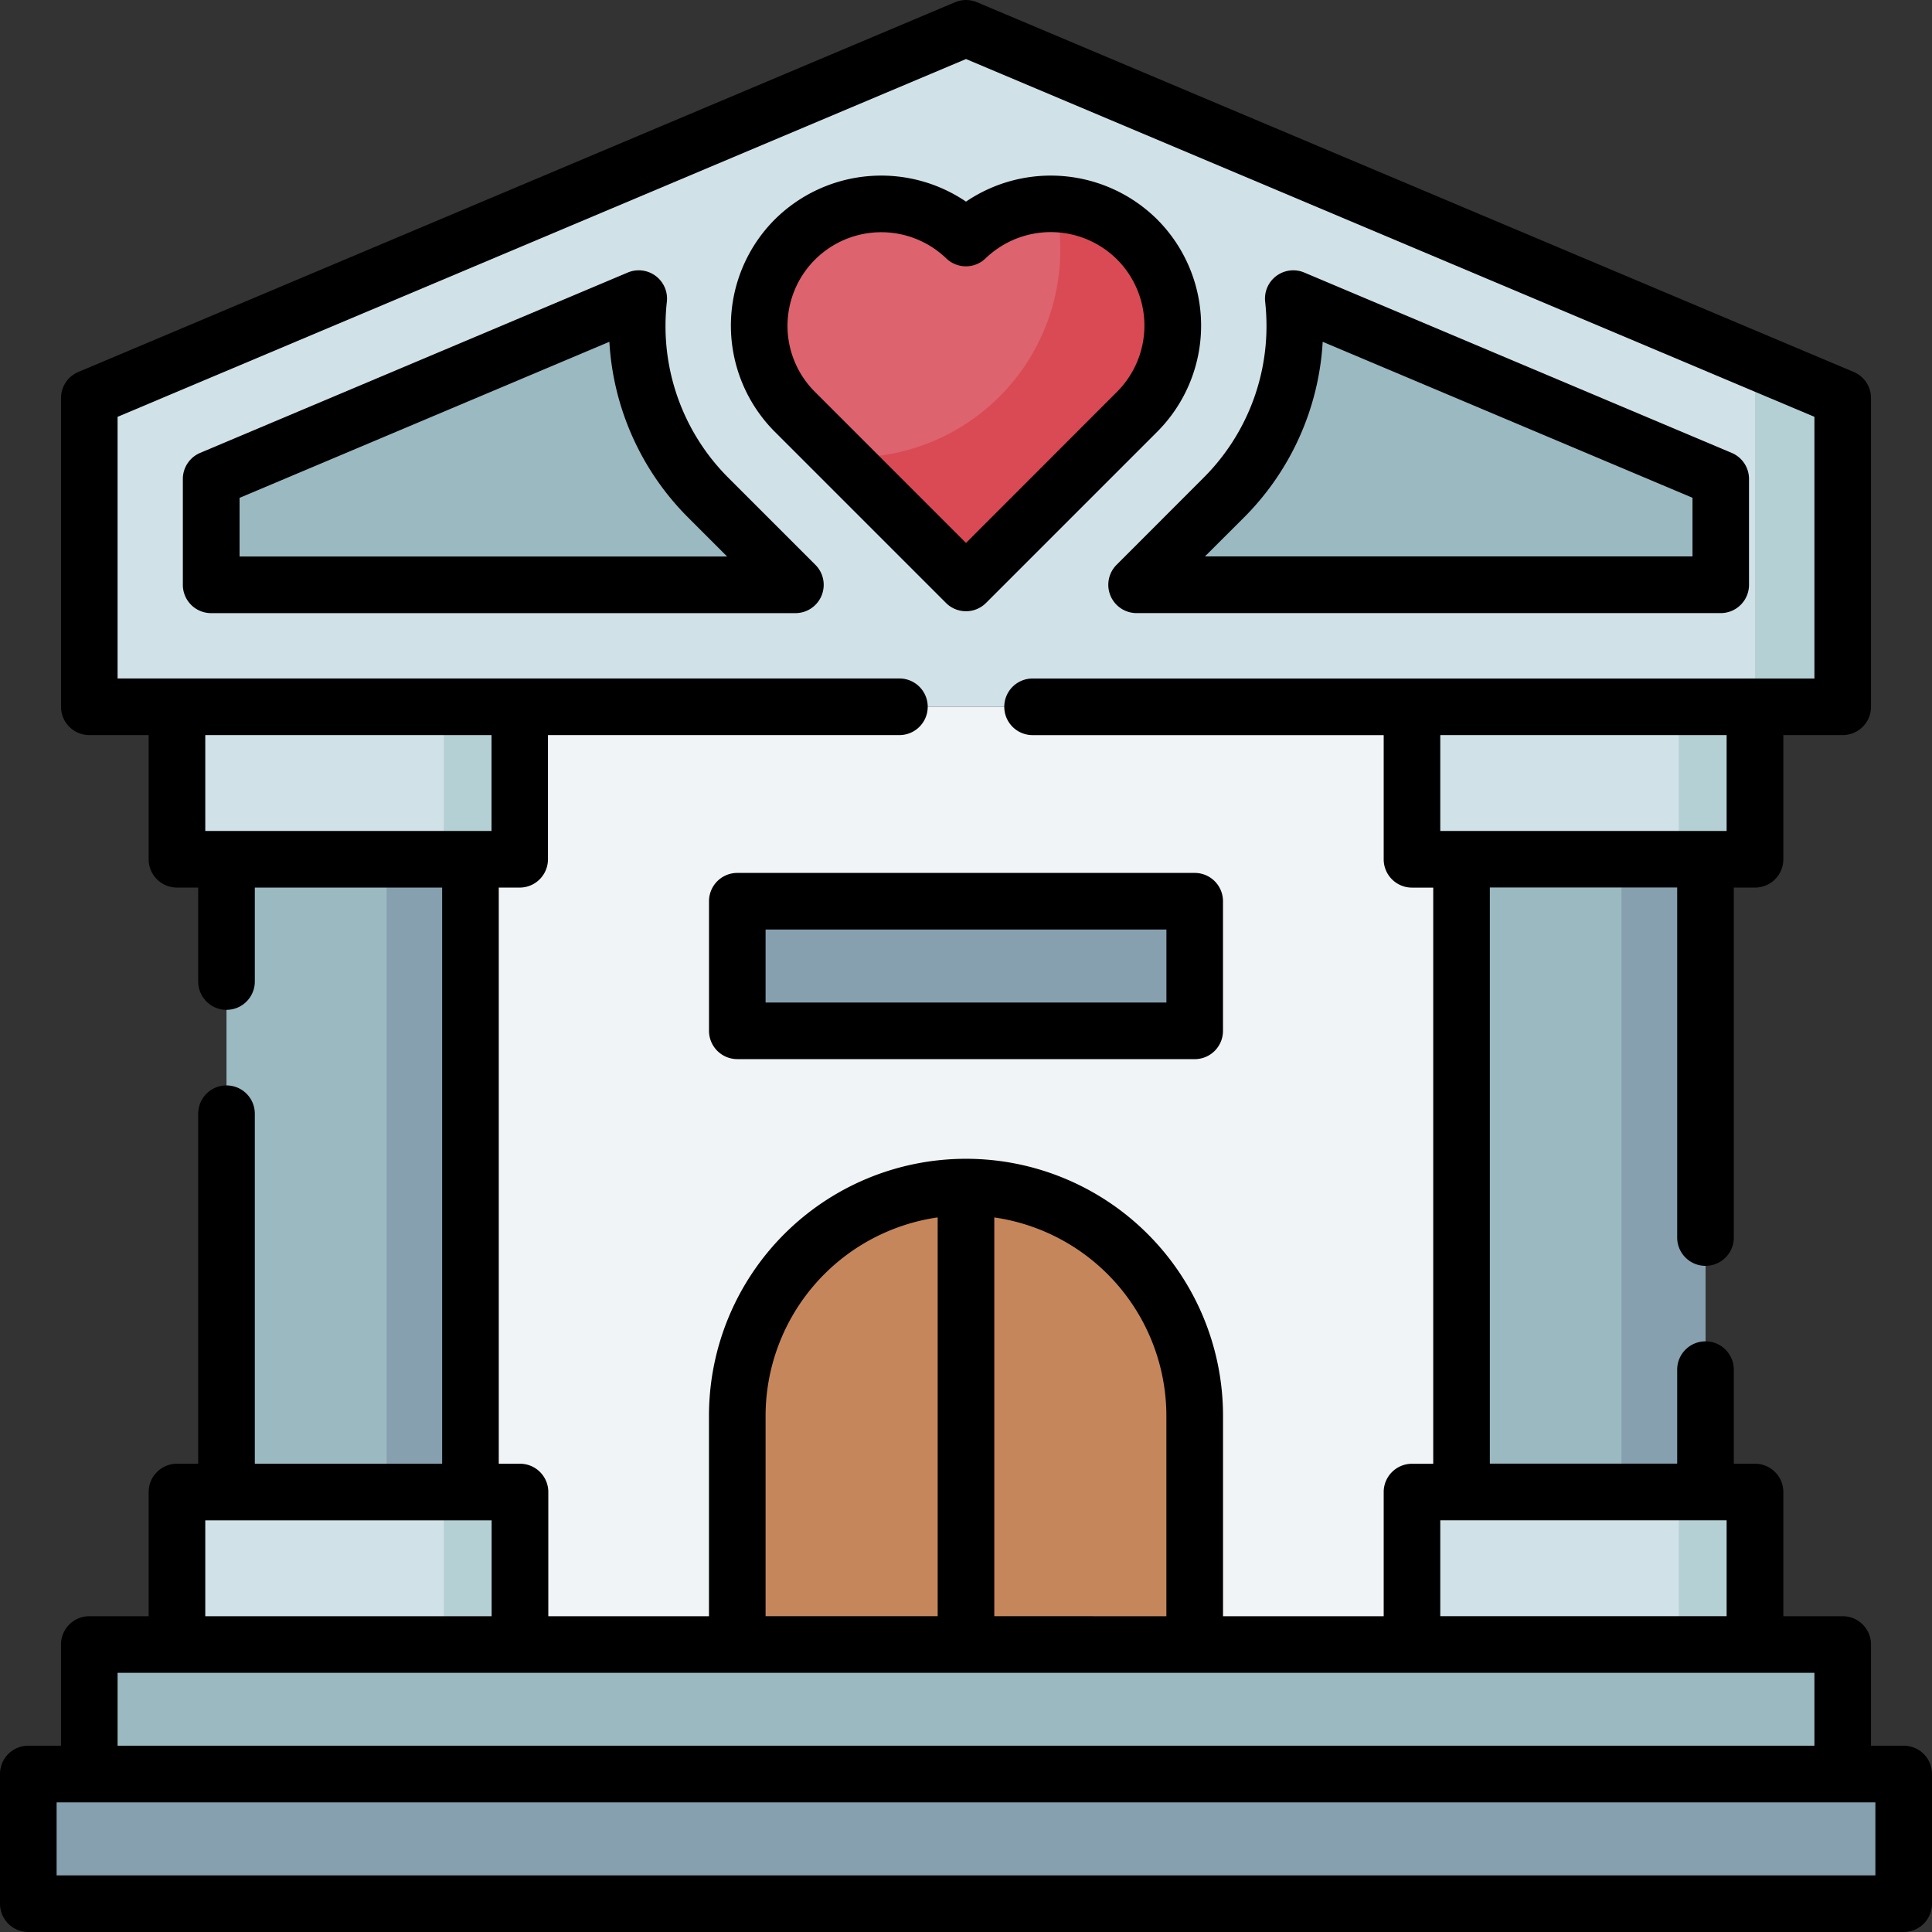 <svg xmlns="http://www.w3.org/2000/svg" xmlns:xlink="http://www.w3.org/1999/xlink" width="56" height="56" viewBox="0 0 56 56">
  <rect x="0" y="0" width="56" height="56" fill="#333333" stroke="none"/>
  <defs>
    <clipPath id="clip-path">
      <rect id="Rectángulo_34014" data-name="Rectángulo 34014" width="56" height="56" transform="translate(1196 1400)" fill="#fff" stroke="#707070" stroke-width="1"/>
    </clipPath>
  </defs>
  <g id="Enmascarar_grupo_70" data-name="Enmascarar grupo 70" transform="translate(-1196 -1400)" clip-path="url(#clip-path)">
    <g id="fundacion" transform="translate(1196 1400)">
      <g id="Grupo_83835" data-name="Grupo 83835">
        <path id="Trazado_117414" data-name="Trazado 117414" d="M13.637,20.487H42.363v27.18H13.637Z" fill="#f1f4f6"/>
      </g>
      <g id="Grupo_83836" data-name="Grupo 83836">
        <path id="Trazado_117415" data-name="Trazado 117415" d="M34.629,47.667V41.037a6.629,6.629,0,1,0-13.258,0v6.629Z" fill="#c6865c"/>
      </g>
      <g id="Grupo_83843" data-name="Grupo 83843">
        <g id="Grupo_83837" data-name="Grupo 83837">
          <path id="Trazado_117416" data-name="Trazado 117416" d="M40.927,20.487h9.944v4.42H40.927Z" fill="#d0e2e7"/>
        </g>
        <g id="Grupo_83838" data-name="Grupo 83838">
          <path id="Trazado_117417" data-name="Trazado 117417" d="M48.661,20.487h2.21v4.42h-2.21Z" fill="#b4d0d5"/>
        </g>
        <g id="Grupo_83839" data-name="Grupo 83839">
          <path id="Trazado_117418" data-name="Trazado 117418" d="M42.363,24.906h7.071V43.247H42.363Z" fill="#9bb9c1"/>
        </g>
        <g id="Grupo_83840" data-name="Grupo 83840">
          <path id="Trazado_117419" data-name="Trazado 117419" d="M47,24.906h2.431V43.247H47Z" fill="#86a0af"/>
        </g>
        <g id="Grupo_83841" data-name="Grupo 83841">
          <path id="Trazado_117420" data-name="Trazado 117420" d="M40.927,43.247h9.944v4.42H40.927Z" transform="translate(91.798 90.914) rotate(180)" fill="#d0e2e7"/>
        </g>
        <g id="Grupo_83842" data-name="Grupo 83842">
          <path id="Trazado_117421" data-name="Trazado 117421" d="M48.661,43.247h2.21v4.42h-2.21Z" transform="translate(99.532 90.914) rotate(180)" fill="#b4d0d5"/>
        </g>
      </g>
      <g id="Grupo_83850" data-name="Grupo 83850">
        <g id="Grupo_83844" data-name="Grupo 83844">
          <path id="Trazado_117422" data-name="Trazado 117422" d="M5.129,20.487h9.944v4.42H5.129Z" transform="translate(20.202 45.393) rotate(180)" fill="#d0e2e7"/>
        </g>
        <g id="Grupo_83845" data-name="Grupo 83845">
          <path id="Trazado_117423" data-name="Trazado 117423" d="M12.863,20.487h2.21v4.42h-2.21Z" transform="translate(27.936 45.393) rotate(180)" fill="#b4d0d5"/>
        </g>
        <g id="Grupo_83846" data-name="Grupo 83846">
          <path id="Trazado_117424" data-name="Trazado 117424" d="M6.566,24.906h7.071V43.247H6.566Z" transform="translate(20.202 68.154) rotate(180)" fill="#9bb9c1"/>
        </g>
        <g id="Grupo_83847" data-name="Grupo 83847">
          <path id="Trazado_117425" data-name="Trazado 117425" d="M11.206,24.906h2.431V43.247H11.206Z" fill="#86a0af"/>
        </g>
        <g id="Grupo_83848" data-name="Grupo 83848">
          <path id="Trazado_117426" data-name="Trazado 117426" d="M5.129,43.247h9.944v4.42H5.129Z" fill="#d0e2e7"/>
        </g>
        <g id="Grupo_83849" data-name="Grupo 83849">
          <path id="Trazado_117427" data-name="Trazado 117427" d="M12.863,43.247h2.21v4.42h-2.21Z" fill="#b4d0d5"/>
        </g>
      </g>
      <g id="Grupo_83851" data-name="Grupo 83851">
        <path id="Trazado_117428" data-name="Trazado 117428" d="M2.588,47.667H53.412v3.757H2.588Z" fill="#9bb9c1"/>
      </g>
      <g id="Grupo_83852" data-name="Grupo 83852">
        <path id="Trazado_117429" data-name="Trazado 117429" d="M.82,51.423H55.18V55.18H.82Z" fill="#86a0af"/>
      </g>
      <g id="Grupo_83853" data-name="Grupo 83853">
        <path id="Trazado_117430" data-name="Trazado 117430" d="M53.412,11.538,28,.82,2.588,11.538v8.949H53.412Z" fill="#d0e2e7"/>
      </g>
      <g id="Grupo_83854" data-name="Grupo 83854">
        <path id="Trazado_117431" data-name="Trazado 117431" d="M50.871,10.466V20.487h2.541V11.538Z" fill="#b4d0d5"/>
      </g>
      <g id="Grupo_83857" data-name="Grupo 83857">
        <g id="Grupo_83855" data-name="Grupo 83855">
          <path id="Trazado_117432" data-name="Trazado 117432" d="M20.541,14.438a7.025,7.025,0,0,1-2.071-5,7.171,7.171,0,0,1,.044-.78L6.124,13.884v3.068H23.055Z" fill="#9bb9c1"/>
        </g>
        <g id="Grupo_83856" data-name="Grupo 83856">
          <path id="Trazado_117433" data-name="Trazado 117433" d="M37.486,8.658a7.2,7.2,0,0,1,.044.78,7.025,7.025,0,0,1-2.071,5l-2.513,2.513H49.876V13.884Z" fill="#9bb9c1"/>
        </g>
      </g>
      <g id="Grupo_83860" data-name="Grupo 83860">
        <g id="Grupo_83858" data-name="Grupo 83858">
          <path id="Trazado_117434" data-name="Trazado 117434" d="M32.959,6.938A3.535,3.535,0,0,0,28,6.9a3.535,3.535,0,0,0-4.959,5.039L28,16.9l4.959-4.959a3.536,3.536,0,0,0,0-5Z" fill="#dd636e"/>
        </g>
        <g id="Grupo_83859" data-name="Grupo 83859">
          <path id="Trazado_117435" data-name="Trazado 117435" d="M32.959,6.938a3.52,3.52,0,0,0-2.375-1.032,6.02,6.02,0,0,1-5.872,7.353c-.122,0-.242,0-.362-.012L28,16.9l4.959-4.959a3.536,3.536,0,0,0,0-5Z" fill="#da4a54"/>
        </g>
      </g>
      <g id="Grupo_83861" data-name="Grupo 83861">
        <path id="Trazado_117436" data-name="Trazado 117436" d="M21.371,26.122H34.629v3.757H21.371Z" fill="#86a0af"/>
      </g>
      <g id="Grupo_83862" data-name="Grupo 83862">
        <path id="Trazado_117437" data-name="Trazado 117437" d="M55.18,50.6h-.948V47.667a.82.82,0,0,0-.82-.82H51.691v-3.6a.82.82,0,0,0-.82-.82h-.616V39.7a.82.82,0,0,0-1.641,0v2.724h-5.43v-16.7h5.43V35.871a.82.82,0,0,0,1.641,0V25.727h.616a.82.82,0,0,0,.82-.82v-3.6h1.721a.82.82,0,0,0,.82-.82V11.538a.82.82,0,0,0-.5-.756L28.319.065a.82.82,0,0,0-.637,0L2.269,10.782a.82.82,0,0,0-.5.756v8.949a.82.82,0,0,0,.82.82H4.309v3.6a.82.82,0,0,0,.82.82h.616V28.45a.82.82,0,1,0,1.641,0V25.727h5.43v16.7H7.386V32.282a.82.82,0,1,0-1.641,0V42.427H5.129a.82.82,0,0,0-.82.82v3.6H2.588a.82.82,0,0,0-.82.82V50.6H.82a.82.82,0,0,0-.82.82V55.18A.82.82,0,0,0,.82,56H55.18a.82.82,0,0,0,.82-.82V51.423A.82.82,0,0,0,55.18,50.6ZM41.747,46.846V44.067h8.3v2.779Zm8.3-22.76h-8.3V21.307h8.3Zm-35.8-2.779v2.779H5.95V21.307Zm.2,4.42h.616a.82.82,0,0,0,.82-.82v-3.6H26.07a.82.82,0,0,0,0-1.641H3.408V12.082L28,1.711,52.592,12.082v7.585H29.93a.82.82,0,0,0,0,1.641H40.107v3.6a.82.82,0,0,0,.82.82h.616v16.7h-.616a.82.82,0,0,0-.82.82v3.6H35.45V41.038a7.449,7.449,0,1,0-14.9,0v5.809H15.893v-3.6a.82.82,0,0,0-.82-.82h-.616v-16.7ZM28.82,46.846V35.288a5.817,5.817,0,0,1,4.988,5.75v5.809Zm-6.629,0V41.037a5.817,5.817,0,0,1,4.988-5.75V46.846ZM5.95,44.068h8.3v2.779H5.95ZM3.408,48.487H52.592V50.6H3.408Zm50.951,5.872H1.641V52.243H54.359Z"/>
        <path id="Trazado_117438" data-name="Trazado 117438" d="M21.121,13.858a6.21,6.21,0,0,1-1.831-4.42,6.4,6.4,0,0,1,.039-.69A.82.82,0,0,0,18.195,7.9L5.8,13.128a.82.82,0,0,0-.5.756v3.068a.82.82,0,0,0,.82.82H23.055a.82.82,0,0,0,.58-1.4ZM6.944,16.131v-1.7L17.663,9.907a7.833,7.833,0,0,0,2.3,5.111l1.113,1.113Z"/>
        <path id="Trazado_117439" data-name="Trazado 117439" d="M32.365,16.371a.82.82,0,0,0,.58,1.4H49.876a.82.82,0,0,0,.82-.82V13.884a.82.82,0,0,0-.5-.756L37.805,7.9a.82.82,0,0,0-1.134.845,6.4,6.4,0,0,1,.039.69,6.21,6.21,0,0,1-1.831,4.42Zm3.674-1.353a7.833,7.833,0,0,0,2.3-5.111l10.719,4.521v1.7H34.926Z"/>
        <path id="Trazado_117440" data-name="Trazado 117440" d="M28,17.717a.821.821,0,0,0,.58-.24l4.959-4.959a4.356,4.356,0,0,0,0-6.16A4.379,4.379,0,0,0,28,5.844a4.379,4.379,0,0,0-5.539.514,4.356,4.356,0,0,0,0,6.16l4.959,4.959A.821.821,0,0,0,28,17.717ZM22.826,9.438a2.718,2.718,0,0,1,4.6-1.95.82.82,0,0,0,1.142,0,2.726,2.726,0,0,1,3.808.03h0a2.715,2.715,0,0,1,0,3.84L28,15.737l-4.379-4.379A2.7,2.7,0,0,1,22.826,9.438Z"/>
        <path id="Trazado_117441" data-name="Trazado 117441" d="M21.371,30.7H34.629a.82.82,0,0,0,.82-.82V26.122a.82.82,0,0,0-.82-.82H21.371a.82.82,0,0,0-.82.82v3.757a.82.82,0,0,0,.82.82Zm.82-3.757H33.809v2.116H22.191Z"/>
      </g>
    </g>
  </g>
</svg>
